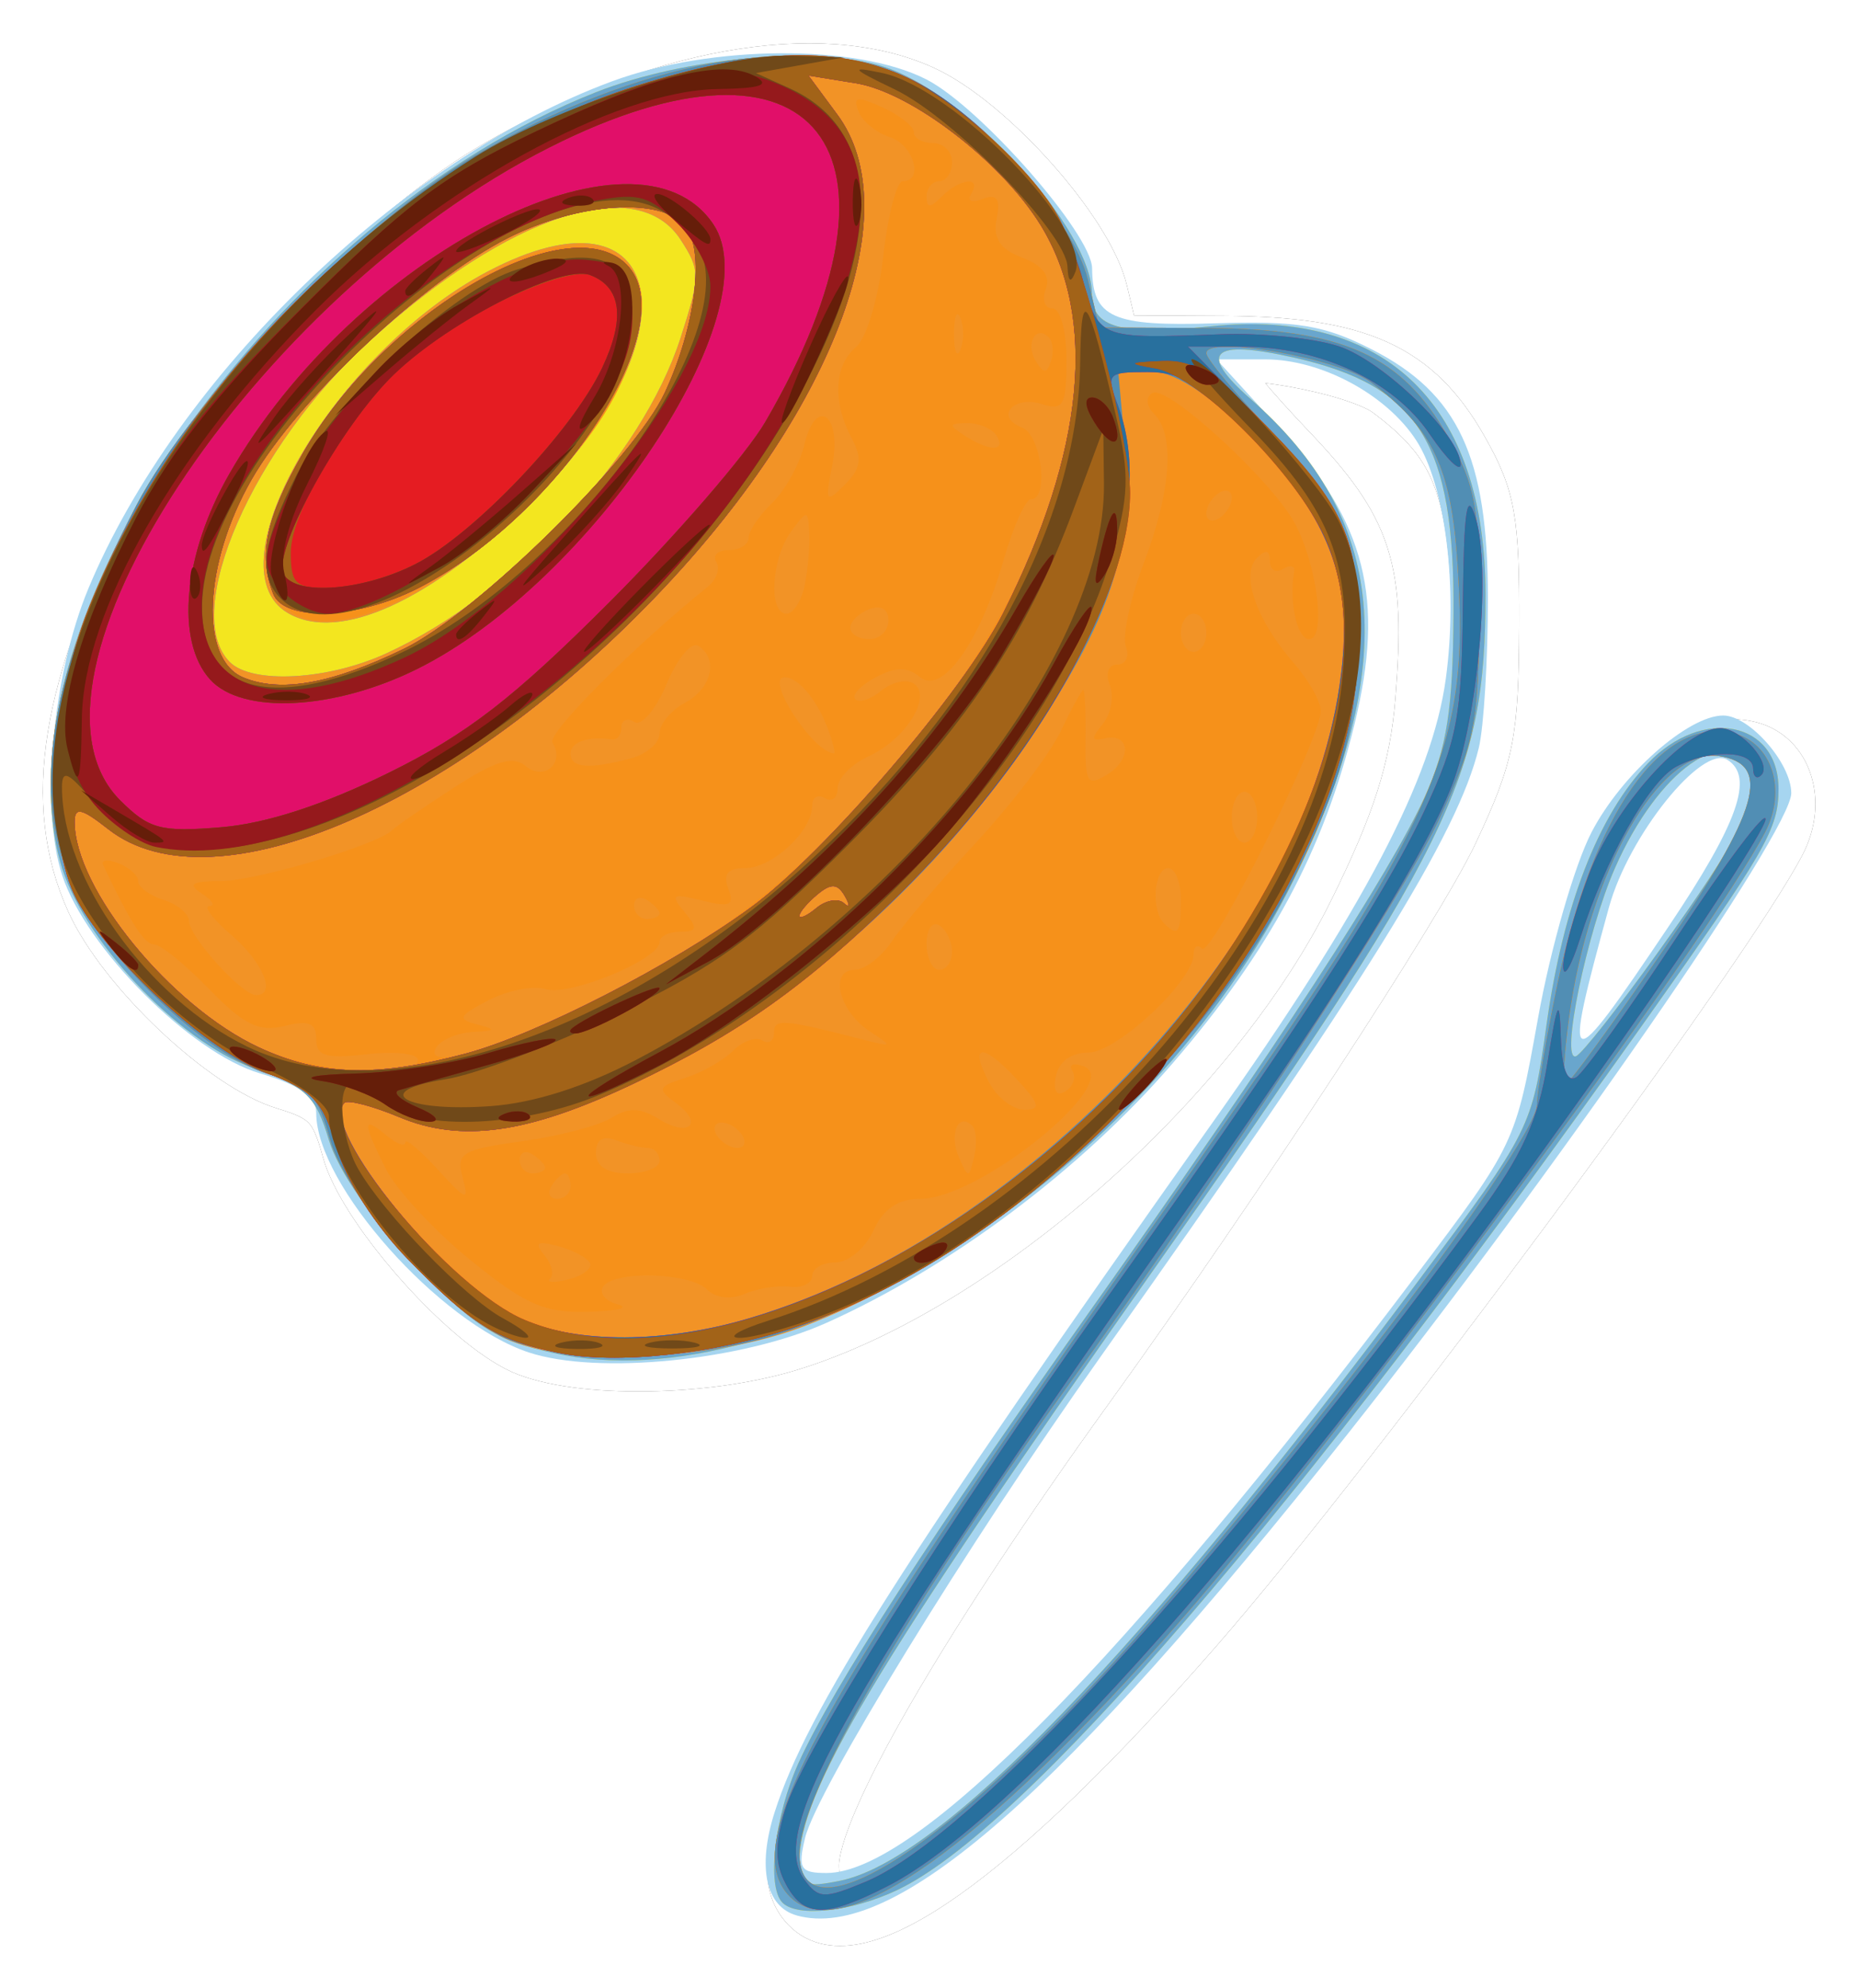 <?xml version="1.0" encoding="UTF-8" standalone="no"?>
<!-- Created with Inkscape (http://www.inkscape.org/) -->

<svg
   xmlns:dc="http://purl.org/dc/elements/1.1/"
   xmlns:cc="http://creativecommons.org/ns#"
   xmlns:rdf="http://www.w3.org/1999/02/22-rdf-syntax-ns#"
   xmlns:svg="http://www.w3.org/2000/svg"
   xmlns="http://www.w3.org/2000/svg"
   xmlns:sodipodi="http://sodipodi.sourceforge.net/DTD/sodipodi-0.dtd"
   xmlns:inkscape="http://www.inkscape.org/namespaces/inkscape"
   version="1.2"
   width="157.439"
   height="168.381"
   viewBox="0 0 157.439 168.381"
   id="svg2"
   inkscape:version="0.48.4 r9939"
   sodipodi:docname="ioiô.svg">
  <sodipodi:namedview
     pagecolor="#ffffff"
     bordercolor="#666666"
     borderopacity="1"
     objecttolerance="10"
     gridtolerance="10"
     guidetolerance="10"
     inkscape:pageopacity="0"
     inkscape:pageshadow="2"
     inkscape:window-width="1600"
     inkscape:window-height="874"
     id="namedview342626"
     showgrid="false"
     inkscape:zoom="2.4453869"
     inkscape:cx="56.639925"
     inkscape:cy="45.87691"
     inkscape:window-x="0"
     inkscape:window-y="1"
     inkscape:window-maximized="1"
     inkscape:current-layer="svg2" />
  <title
     id="title4162">Bingo das Letras</title>
  <defs
     id="defs4">
    <style
       type="text/css"
       id="style6" />
    <filter
       inkscape:collect="always"
       id="filter3868"
       color-interpolation-filters="sRGB">
      <feGaussianBlur
         inkscape:collect="always"
         stdDeviation="0.922"
         id="feGaussianBlur3870" />
    </filter>
  </defs>
  <g
     id="g3876"
     transform="matrix(1.645,0,0,1.645,4.945,5.21)">
    <g
       transform="translate(136.884,-5.337)"
       id="g3872">
      <path
         inkscape:connector-curvature="0"
         id="path3862"
         d="m -98.383,100.469 c -2.638,-2.673 0.958,-9.345 18.323,-33.99 15.268,-21.669 16.72,-24.792 16.091,-34.594 -0.324,-5.048 -1.276,-7.055 -4.482,-9.449 -1.648,-1.231 -8.47,-2.43 -8.47,-1.489 0,0.288 1.6,2.201 3.556,4.252 4.023,4.218 4.671,6.224 4.142,12.821 -0.254,3.16 -1.027,5.586 -3.167,9.931 -4.916,9.985 -16.97,20.595 -26.812,23.602 -4.571,1.396 -11.465,1.404 -14.11,0.016 -3.15,-1.653 -7.999,-7.261 -8.777,-10.15 -0.594,-2.205 -1.067,-2.705 -3.159,-3.331 -3.164,-0.948 -8.39,-5.887 -10.014,-9.464 -2.305,-5.077 -1.323,-11.173 3.192,-19.826 2.906,-5.568 11.684,-14.641 17.43,-18.014 8.386,-4.924 16.954,-6.468 22.333,-4.024 3.465,1.574 8.539,7.26 9.286,10.404 l 0.584,2.46 5.568,0.028 c 6.996,0.034 10.025,1.401 12.4,5.598 1.436,2.537 1.635,3.662 1.614,9.12 -0.022,5.595 -0.235,6.675 -2.102,10.664 -1.763,3.764 -11.107,18.03 -18.77,28.656 -8.706,12.071 -14.163,21.533 -14.163,24.556 0,4.142 6.189,0.706 14.545,-8.075 8.406,-8.833 23.465,-28.416 23.465,-30.513 0,-0.603 0.466,-3.352 1.035,-6.109 1.829,-8.854 5.394,-13.948 9.108,-13.016 1.972,0.495 2.746,2.914 1.625,5.08 -2.817,5.445 -21.954,31.259 -30.044,40.528 -10.331,11.835 -17.602,16.987 -20.225,14.33 z"
         style="fill:#4d4d4d;stroke:#4d4d4d;stroke-width:2.432;stroke-linejoin:round;stroke-miterlimit:4;stroke-dasharray:none;filter:url(#filter3868)" />
      <path
         inkscape:connector-curvature="0"
         style="fill:#ffffff;stroke:#ffffff;stroke-width:2.432;stroke-linejoin:round;stroke-miterlimit:4;stroke-dasharray:none"
         d="m -98.383,100.469 c -2.638,-2.673 0.958,-9.345 18.323,-33.99 15.268,-21.669 16.72,-24.792 16.091,-34.594 -0.324,-5.048 -1.276,-7.055 -4.482,-9.449 -1.648,-1.231 -8.47,-2.43 -8.47,-1.489 0,0.288 1.6,2.201 3.556,4.252 4.023,4.218 4.671,6.224 4.142,12.821 -0.254,3.16 -1.027,5.586 -3.167,9.931 -4.916,9.985 -16.97,20.595 -26.812,23.602 -4.571,1.396 -11.465,1.404 -14.11,0.016 -3.15,-1.653 -7.999,-7.261 -8.777,-10.15 -0.594,-2.205 -1.067,-2.705 -3.159,-3.331 -3.164,-0.948 -8.39,-5.887 -10.014,-9.464 -2.305,-5.077 -1.323,-11.173 3.192,-19.826 2.906,-5.568 11.684,-14.641 17.43,-18.014 8.386,-4.924 16.954,-6.468 22.333,-4.024 3.465,1.574 8.539,7.26 9.286,10.404 l 0.584,2.46 5.568,0.028 c 6.996,0.034 10.025,1.401 12.4,5.598 1.436,2.537 1.635,3.662 1.614,9.12 -0.022,5.595 -0.235,6.675 -2.102,10.664 -1.763,3.764 -11.107,18.03 -18.77,28.656 -8.706,12.071 -14.163,21.533 -14.163,24.556 0,4.142 6.189,0.706 14.545,-8.075 8.406,-8.833 23.465,-28.416 23.465,-30.513 0,-0.603 0.466,-3.352 1.035,-6.109 1.829,-8.854 5.394,-13.948 9.108,-13.016 1.972,0.495 2.746,2.914 1.625,5.08 -2.817,5.445 -21.954,31.259 -30.044,40.528 -10.331,11.835 -17.602,16.987 -20.225,14.33 z"
         id="path3092" />
    </g>
    <g
       id="g6194"
       transform="matrix(0.655,0,0,0.655,-788.365,-837.613)">
      <path
         inkscape:connector-curvature="0"
         style="fill:#a6d5f0"
         id="path6220"
         d="m 1261.688,1424.55 c -2.447,-0.671 -3.123,-3.8 -1.752,-8.104 2.543,-7.981 10.098,-19.876 34.446,-54.234 11.893,-16.783 17.262,-26.995 18.341,-34.883 0.979,-7.161 -0.03,-15.242 -2.344,-18.775 -2.358,-3.599 -7.467,-6.334 -11.839,-6.338 l -3.85,0 5.029,5.503 c 6.733,7.367 8.23,13.34 5.818,23.214 -2.42,9.904 -6.642,17.758 -14.336,26.67 -7.18,8.315 -17.384,15.959 -27.166,20.349 -6.652,2.986 -18.02,4.119 -23.423,2.336 -7.056,-2.329 -16.721,-13.204 -16.721,-18.815 0,-1.292 -1.292,-2.203 -4.444,-3.134 -5.421,-1.601 -13.645,-9.834 -15.531,-15.548 -1.739,-5.27 -0.781,-15.762 2.062,-22.576 6.945,-16.648 24.636,-33.766 41.201,-39.868 7.787,-2.868 19.217,-2.936 24.687,-0.145 4.225,2.155 13.016,12.17 13.041,14.855 0.036,3.892 1.576,4.581 9.671,4.324 6.486,-0.206 8.578,0.141 12.313,2.043 6.82,3.473 9.143,8.446 9.143,19.576 0,4.839 -0.322,10.129 -0.715,11.756 -1.639,6.785 -8.796,18.3 -29.809,47.959 -10.431,14.722 -22.294,34.043 -23.179,37.75 -0.575,2.409 -0.364,2.749 1.702,2.746 7.018,-0.011 23.386,-16.596 46.297,-46.911 7.851,-10.387 7.876,-10.44 9.652,-20.331 0.98,-5.454 2.872,-12.018 4.206,-14.586 2.35,-4.526 7.592,-9.169 10.351,-9.169 2.069,0 5.352,3.744 5.352,6.104 0,2.966 -18.561,29.769 -34.899,50.396 -22.47,28.369 -35.696,39.926 -43.304,37.839 z m 68.513,-77.685 c 5.506,-8.19 6.802,-11.848 4.664,-13.169 -1.988,-1.229 -7.759,5.954 -9.307,11.585 -3.707,13.481 -3.421,13.578 4.643,1.584 z" />
      <path
         inkscape:connector-curvature="0"
         style="fill:#f3e61f"
         id="path6218"
         d="m 1260.558,1423.544 c -1.264,-1.264 -0.618,-6.844 1.275,-11.014 2.649,-5.834 10.649,-18.221 23.156,-35.852 14.293,-20.149 23.477,-34.266 26.109,-40.13 1.715,-3.821 2.184,-6.833 2.232,-14.337 0.087,-13.466 -2.698,-17.923 -12.586,-20.144 -6.474,-1.455 -7.551,-0.408 -3.364,3.269 10.73,9.421 11.762,20.752 3.435,37.694 -11.391,23.176 -39.888,41.417 -58.275,37.302 -4.617,-1.033 -6.267,-2.088 -10.951,-6.999 -3.325,-3.486 -5.988,-7.359 -6.705,-9.752 -1.045,-3.487 -1.778,-4.179 -6.031,-5.689 -5.891,-2.092 -13.477,-10.222 -15.097,-16.18 -5.152,-18.946 16.849,-50.533 42.139,-60.502 6.946,-2.738 17.386,-3.67 22.582,-2.015 6.627,2.11 16.413,12.759 16.413,17.86 0,2.685 2.225,3.292 9.382,2.558 13.768,-1.411 21.577,6.227 21.571,21.098 0,14.419 -2.628,19.735 -26.397,53.5 -21.641,30.742 -27.557,40.638 -27.557,46.093 0,1.889 0.394,2.078 3.169,1.523 7.933,-1.587 23.523,-17.741 45.469,-47.116 8.937,-11.962 8.969,-12.026 10.131,-20.281 1.31,-9.311 4.069,-16.393 7.972,-20.469 4.291,-4.481 10.259,-3.308 10.259,2.016 0,3.179 -0.928,4.785 -10.822,18.734 -27.224,38.381 -48.563,63.133 -58.487,67.843 -3.59,1.703 -7.844,2.17 -9.024,0.991 z m 68.85,-74.71 c 6.582,-9.188 7.969,-11.917 7.147,-14.06 -1.607,-4.188 -7.145,-0.273 -10.536,7.449 -2.198,5.005 -4.315,15.229 -3.061,14.778 0.444,-0.16 3.347,-3.835 6.45,-8.167 z" />
      <path
         inkscape:connector-curvature="0"
         style="fill:#69a6cd"
         id="path6216"
         d="m 1260.558,1423.544 c -1.264,-1.264 -0.618,-6.844 1.275,-11.014 2.649,-5.834 10.649,-18.221 23.156,-35.852 14.293,-20.149 23.477,-34.266 26.109,-40.13 1.715,-3.821 2.184,-6.833 2.232,-14.337 0.087,-13.466 -2.698,-17.923 -12.586,-20.144 -6.474,-1.455 -7.551,-0.408 -3.364,3.269 10.73,9.421 11.762,20.752 3.435,37.694 -11.391,23.176 -39.888,41.417 -58.275,37.302 -4.617,-1.033 -6.267,-2.088 -10.951,-6.999 -3.325,-3.486 -5.988,-7.359 -6.705,-9.752 -1.045,-3.487 -1.778,-4.179 -6.031,-5.689 -5.891,-2.092 -13.477,-10.222 -15.097,-16.18 -5.152,-18.946 16.849,-50.533 42.139,-60.502 6.946,-2.738 17.386,-3.67 22.582,-2.015 6.627,2.11 16.413,12.759 16.413,17.86 0,2.685 2.225,3.292 9.382,2.558 13.768,-1.411 21.577,6.227 21.571,21.098 0,14.419 -2.628,19.735 -26.397,53.5 -21.641,30.742 -27.557,40.638 -27.557,46.093 0,1.889 0.394,2.078 3.169,1.523 7.933,-1.587 23.523,-17.741 45.469,-47.116 8.937,-11.962 8.969,-12.026 10.131,-20.281 1.31,-9.311 4.069,-16.393 7.972,-20.469 4.291,-4.481 10.259,-3.308 10.259,2.016 0,3.179 -0.928,4.785 -10.822,18.734 -27.224,38.381 -48.563,63.133 -58.487,67.843 -3.59,1.703 -7.844,2.17 -9.024,0.991 z m 68.85,-74.71 c 6.582,-9.188 7.969,-11.917 7.147,-14.06 -1.607,-4.188 -7.145,-0.273 -10.536,7.449 -2.198,5.005 -4.315,15.229 -3.061,14.778 0.444,-0.16 3.347,-3.835 6.45,-8.167 z m -100.016,-23.499 c 10.042,-4.599 20.114,-15.39 23.151,-24.805 1.563,-4.847 1.563,-5.346 -0.013,-7.75 -3.437,-5.246 -13.409,-1.993 -24.412,7.965 -9.208,8.333 -14.904,21.387 -11.025,25.266 1.754,1.754 7.708,1.427 12.3,-0.676 z m -7.75,-3.192 c -6.165,-3.636 3.74,-20.529 15.735,-26.837 14.186,-7.459 16.635,5.119 3.517,18.059 -7.963,7.855 -15.213,11.161 -19.252,8.778 z" />
      <path
         inkscape:connector-curvature="0"
         style="fill:#f29326"
         id="path6214"
         d="m 1261.141,1423.078 c -4.026,-4.079 1.462,-14.259 27.959,-51.867 23.297,-33.066 25.514,-37.831 24.554,-52.789 -0.494,-7.703 -1.947,-10.766 -6.839,-14.418 -2.515,-1.878 -12.924,-3.708 -12.924,-2.272 0,0.439 2.442,3.359 5.426,6.488 6.139,6.436 7.128,9.497 6.32,19.564 -1.454,18.119 -22.337,42.379 -43.443,50.469 -7.296,2.796 -19.289,3.174 -23.835,0.75 -4.835,-2.578 -12.211,-11.121 -13.394,-15.513 -0.906,-3.365 -1.629,-4.127 -4.82,-5.083 -4.828,-1.447 -12.802,-8.983 -15.28,-14.442 -3.517,-7.748 -2.019,-17.05 4.872,-30.253 4.434,-8.497 17.829,-22.341 26.597,-27.488 12.796,-7.513 25.871,-9.869 34.078,-6.141 5.287,2.402 13.031,11.078 14.169,15.876 l 0.891,3.753 8.497,0.042 c 10.676,0.052 15.297,2.138 18.922,8.542 2.192,3.872 2.495,5.588 2.463,13.916 -0.033,8.537 -0.358,10.186 -3.208,16.273 -2.69,5.744 -16.949,27.513 -28.643,43.727 -13.285,18.42 -21.613,32.859 -21.613,37.471 0,6.32 9.444,1.078 22.194,-12.321 12.826,-13.478 35.806,-43.361 35.806,-46.562 0,-0.92 0.711,-5.115 1.58,-9.322 2.791,-13.51 8.23,-21.284 13.898,-19.862 3.01,0.755 4.191,4.446 2.48,7.752 -4.298,8.308 -33.501,47.7 -45.846,61.843 -15.764,18.06 -26.86,25.921 -30.862,21.866 z m 68.665,-74.379 c 7.606,-11.072 8.636,-14.696 4.35,-15.305 -4.608,-0.655 -10.187,9.118 -11.74,20.568 -0.392,2.888 -0.514,5.25 -0.272,5.25 0.242,0 3.69,-4.731 7.662,-10.512 z m -100.415,-23.363 c 10.042,-4.599 20.114,-15.39 23.151,-24.805 1.563,-4.847 1.563,-5.346 -0.013,-7.75 -3.437,-5.246 -13.409,-1.993 -24.412,7.965 -9.208,8.333 -14.904,21.387 -11.025,25.266 1.754,1.754 7.708,1.427 12.3,-0.676 z m -7.75,-3.192 c -6.165,-3.636 3.74,-20.529 15.735,-26.837 14.186,-7.459 16.635,5.119 3.517,18.059 -7.963,7.855 -15.213,11.161 -19.252,8.778 z" />
      <path
         inkscape:connector-curvature="0"
         style="fill:#f6911a"
         id="path6212"
         d="m 1261.141,1423.078 c -4.026,-4.079 1.462,-14.259 27.959,-51.867 23.297,-33.066 25.514,-37.831 24.554,-52.789 -0.494,-7.703 -1.947,-10.766 -6.839,-14.418 -2.515,-1.878 -12.924,-3.708 -12.924,-2.272 0,0.439 2.442,3.359 5.426,6.488 6.139,6.436 7.128,9.497 6.32,19.564 -0.387,4.822 -1.567,8.524 -4.832,15.154 -7.502,15.236 -25.895,31.427 -40.914,36.015 -6.974,2.131 -17.495,2.142 -21.532,0.024 -4.807,-2.523 -12.207,-11.08 -13.394,-15.488 -0.906,-3.365 -1.629,-4.127 -4.82,-5.083 -4.828,-1.447 -12.802,-8.983 -15.28,-14.442 -3.517,-7.748 -2.019,-17.05 4.872,-30.253 4.434,-8.497 17.829,-22.341 26.597,-27.488 12.796,-7.513 25.871,-9.869 34.078,-6.141 5.287,2.402 13.031,11.078 14.169,15.876 l 0.891,3.753 8.497,0.042 c 10.676,0.052 15.297,2.138 18.922,8.542 2.192,3.872 2.495,5.588 2.463,13.916 -0.033,8.537 -0.358,10.186 -3.208,16.273 -2.69,5.744 -16.949,27.513 -28.643,43.727 -13.285,18.42 -21.613,32.859 -21.613,37.471 0,6.32 9.444,1.078 22.194,-12.321 12.826,-13.478 35.806,-43.361 35.806,-46.562 0,-0.92 0.711,-5.115 1.58,-9.322 2.791,-13.51 8.23,-21.284 13.898,-19.862 3.01,0.755 4.191,4.446 2.48,7.752 -4.298,8.308 -33.501,47.7 -45.846,61.843 -15.764,18.06 -26.86,25.921 -30.862,21.866 z m -3.182,-45.478 c 27.041,-8.023 52.201,-40.893 45.904,-59.972 -1.836,-5.565 -10.482,-14.416 -14.08,-14.416 l -2.817,0 0.569,6.25 c 0.69,7.576 -1.228,13.3 -7.6,22.684 -7.918,11.659 -19.053,21.317 -31.201,27.062 -8.209,3.882 -13.438,4.618 -18.321,2.578 -2.106,-0.88 -4.046,-1.384 -4.311,-1.119 -2.022,2.022 8.236,14.536 13.949,17.017 4.433,1.925 11.245,1.893 17.907,-0.083 z m -21.959,-4.586 c -2.838,-2.308 -5.824,-5.528 -6.635,-7.154 -1.857,-3.722 -1.852,-4.207 0.025,-2.649 0.825,0.685 1.5,0.94 1.5,0.567 0,-0.373 1.15,0.584 2.556,2.127 2.245,2.465 2.484,2.544 1.964,0.655 -0.536,-1.947 -0.094,-2.22 4.654,-2.873 2.885,-0.397 6.052,-1.225 7.036,-1.839 1.33,-0.831 2.276,-0.814 3.682,0.064 2.4,1.499 3.646,0.413 1.405,-1.225 -1.51,-1.105 -1.441,-1.295 0.719,-1.981 1.315,-0.417 3.01,-1.378 3.768,-2.136 0.757,-0.757 1.791,-1.122 2.297,-0.809 0.506,0.312 0.919,0.039 0.919,-0.607 0,-1.133 0.713,-1.079 7,0.539 2.356,0.607 2.385,0.568 0.5,-0.669 -2.401,-1.576 -3.18,-4.813 -1.159,-4.813 0.786,0 2.105,-1.012 2.932,-2.25 0.827,-1.238 3.802,-4.725 6.611,-7.75 2.809,-3.025 5.805,-6.963 6.659,-8.75 0.853,-1.788 1.654,-3.25 1.781,-3.25 0.126,0 0.206,1.741 0.178,3.868 -0.046,3.461 0.135,3.751 1.726,2.758 1.967,-1.228 1.767,-3.302 -0.272,-2.819 -1.011,0.239 -1.035,-0.01 -0.108,-1.123 0.653,-0.786 0.906,-2.162 0.562,-3.057 -0.365,-0.952 -0.121,-1.627 0.59,-1.627 0.668,0 0.97,-0.637 0.671,-1.415 -0.299,-0.778 0.328,-3.708 1.393,-6.511 2.163,-5.693 2.483,-10.127 0.849,-11.761 -0.646,-0.646 -0.709,-1.321 -0.154,-1.664 1.135,-0.702 9.432,6.904 11.222,10.287 1.762,3.329 2.458,9.063 1.101,9.063 -0.947,0 -1.592,-2.923 -1.175,-5.324 0.079,-0.453 -0.318,-0.539 -0.882,-0.191 -0.564,0.348 -1.025,0.067 -1.025,-0.626 0,-0.869 -0.321,-0.938 -1.037,-0.222 -1.287,1.287 0,4.924 2.932,8.266 1.158,1.322 2.106,3.006 2.106,3.743 0,2.175 -8.612,19.409 -9.336,18.684 -0.365,-0.365 -0.664,-0.166 -0.664,0.441 0,2.078 -6.04,7.728 -8.261,7.728 -1.365,0 -2.349,0.716 -2.571,1.868 -0.227,1.176 0.052,1.614 0.753,1.181 0.612,-0.378 0.857,-1.101 0.544,-1.607 -0.313,-0.506 0.096,-0.665 0.908,-0.353 3.16,1.213 -8.2,10.411 -12.859,10.411 -1.757,0 -2.913,0.782 -3.696,2.5 -0.626,1.375 -1.967,2.5 -2.978,2.5 -1.012,0 -1.839,0.478 -1.839,1.063 0,0.585 -0.787,0.965 -1.75,0.846 -0.963,-0.119 -2.568,0.137 -3.567,0.57 -1.069,0.463 -2.284,0.32 -2.95,-0.346 -1.36,-1.36 -7.38,-1.513 -8.186,-0.208 -0.314,0.508 0.222,1.131 1.191,1.384 0.969,0.253 -0.09,0.512 -2.353,0.576 -3.437,0.097 -4.966,-0.576 -9.275,-4.081 z m 9.395,0.204 c -0.26,-0.421 -1.406,-1.01 -2.546,-1.308 -1.587,-0.415 -1.827,-0.246 -1.024,0.721 0.577,0.695 0.783,1.529 0.458,1.854 -0.325,0.325 0.349,0.344 1.497,0.044 1.148,-0.3 1.875,-0.89 1.615,-1.312 z m -1.504,-6.007 c 0,-0.55 -0.198,-1 -0.441,-1 -0.242,0 -0.719,0.45 -1.059,1 -0.34,0.55 -0.141,1 0.441,1 0.582,0 1.059,-0.45 1.059,-1 z m -2,-1.441 c 0,-0.242 -0.45,-0.719 -1,-1.059 -0.55,-0.34 -1,-0.141 -1,0.441 0,0.582 0.45,1.059 1,1.059 0.55,0 1,-0.198 1,-0.441 z m 9,-0.559 c 0,-0.55 -0.413,-1 -0.918,-1 -0.505,0 -1.63,-0.273 -2.5,-0.607 -1.038,-0.398 -1.582,-0.054 -1.582,1 0,1.048 0.871,1.607 2.5,1.607 1.375,0 2.5,-0.45 2.5,-1 z m 24.588,-2.745 c -1.092,-1.092 -1.841,0.645 -1.057,2.452 0.744,1.713 0.798,1.712 1.212,-0.035 0.238,-1.006 0.169,-2.093 -0.155,-2.417 z m -18.088,0.745 c -0.34,-0.55 -1.068,-1 -1.618,-1 -0.55,0 -0.722,0.45 -0.382,1 0.34,0.55 1.068,1 1.618,1 0.55,0 0.722,-0.45 0.382,-1 z m 21.504,-4.496 c -2.683,-2.856 -3.69,-2.655 -2.05,0.41 0.614,1.147 1.854,2.086 2.755,2.086 1.33,0 1.197,-0.47 -0.706,-2.496 z m -5.004,-9.945 c 0,-0.792 -0.45,-1.719 -1,-2.059 -0.55,-0.34 -1,0.308 -1,1.441 0,1.132 0.45,2.059 1,2.059 0.55,0 1,-0.648 1,-1.441 z m 18,-4.059 c 0,-1.375 -0.45,-2.5 -1,-2.5 -1.117,0 -1.371,3.296 -0.333,4.333 1.102,1.102 1.333,0.785 1.333,-1.833 z m 6,-6.5 c 0,-1.1 -0.45,-2 -1,-2 -0.55,0 -1,0.9 -1,2 0,1.1 0.45,2 1,2 0.55,0 1,-0.9 1,-2 z m -4,-14.5 c 0,-0.825 -0.45,-1.5 -1,-1.5 -0.55,0 -1,0.675 -1,1.5 0,0.825 0.45,1.5 1,1.5 0.55,0 1,-0.675 1,-1.5 z m 2,-10.618 c 0,-0.55 -0.45,-0.722 -1,-0.382 -0.55,0.34 -1,1.068 -1,1.618 0,0.55 0.45,0.722 1,0.382 0.55,-0.34 1,-1.068 1,-1.618 z m 33.915,35.606 c 7.606,-11.072 8.636,-14.696 4.35,-15.305 -4.608,-0.655 -10.187,9.118 -11.74,20.568 -0.392,2.888 -0.514,5.25 -0.272,5.25 0.242,0 3.69,-4.731 7.662,-10.512 z m -97.915,8.598 c 0,-0.503 -1.8,-0.707 -4,-0.455 -3.239,0.372 -4,0.145 -4,-1.194 0,-1.265 -0.588,-1.506 -2.499,-1.026 -1.991,0.5 -3.195,-0.089 -5.917,-2.892 -1.879,-1.935 -3.829,-3.519 -4.332,-3.519 -0.768,0 -1.868,-1.713 -4.007,-6.239 -0.192,-0.406 0.349,-0.471 1.203,-0.143 0.854,0.328 1.552,0.967 1.552,1.421 0,0.454 0.9,1.111 2,1.46 1.1,0.349 2,1.103 2,1.676 0,1.206 4.137,5.781 5.25,5.806 1.648,0.038 0.6,-2.548 -1.905,-4.701 -1.461,-1.255 -2.248,-2.289 -1.75,-2.297 0.498,-0.01 0.231,-0.452 -0.595,-0.985 -1.152,-0.744 -0.804,-0.972 1.5,-0.98 2.799,-0.01 12.382,-2.865 13.5,-4.021 0.275,-0.285 2.445,-1.779 4.823,-3.321 3.286,-2.131 4.644,-2.536 5.661,-1.692 1.45,1.204 3.09,-0.25 2.096,-1.858 -0.439,-0.71 6.431,-7.599 12.193,-12.227 0.7,-0.562 1.01,-1.445 0.691,-1.962 -0.32,-0.517 0.12,-0.94 0.978,-0.94 0.857,0 1.559,-0.432 1.559,-0.961 0,-0.529 0.837,-1.766 1.859,-2.75 1.022,-0.984 2.161,-3.045 2.529,-4.58 0.929,-3.869 2.984,-2.322 2.19,1.649 -0.574,2.872 -0.496,2.989 0.997,1.495 1.272,-1.272 1.384,-2.06 0.522,-3.671 -1.518,-2.836 -1.372,-5.71 0.363,-7.15 0.803,-0.667 1.761,-3.872 2.129,-7.122 0.368,-3.251 1.06,-5.91 1.54,-5.91 1.699,0 0.841,-2.875 -1.037,-3.471 -1.049,-0.333 -2.153,-1.244 -2.452,-2.024 -0.447,-1.164 -0.104,-1.218 1.908,-0.301 1.349,0.615 2.452,1.495 2.452,1.957 0,0.462 0.675,0.84 1.5,0.84 0.825,0 1.5,0.675 1.5,1.5 0,0.825 -0.45,1.5 -1,1.5 -0.55,0 -1,0.54 -1,1.2 0,0.933 0.267,0.933 1.2,0 1.445,-1.445 3.167,-1.603 2.307,-0.211 -0.347,0.561 0.043,0.738 0.901,0.408 1.121,-0.43 1.406,-0.028 1.101,1.555 -0.298,1.549 0.256,2.389 2.021,3.06 1.609,0.612 2.233,1.443 1.844,2.457 -0.323,0.843 -0.09,1.532 0.519,1.532 0.628,0 1.107,1.76 1.107,4.067 0,3.553 -0.242,3.99 -1.916,3.459 -2.27,-0.72 -3.751,1.003 -1.579,1.837 1.514,0.581 2.153,5.636 0.713,5.636 -0.43,0 -1.399,2.138 -2.153,4.75 -1.891,6.552 -4.844,10.678 -6.599,9.222 -0.983,-0.816 -1.909,-0.805 -3.488,0.04 -1.182,0.633 -1.897,1.403 -1.588,1.712 0.309,0.309 1.228,0.01 2.042,-0.667 0.814,-0.676 1.951,-0.938 2.527,-0.582 1.542,0.953 -0.568,4.39 -3.521,5.736 -1.341,0.611 -2.438,1.74 -2.438,2.509 0,0.769 -0.45,1.12 -1,0.78 -0.55,-0.34 -1,-0.064 -1,0.612 0,1.972 -3.139,4.888 -5.262,4.888 -1.384,0 -1.772,0.469 -1.334,1.611 0.508,1.323 0.138,1.491 -2.068,0.937 -2.354,-0.591 -2.526,-0.481 -1.389,0.889 1.085,1.308 1.032,1.563 -0.325,1.563 -0.892,0 -1.622,0.367 -1.622,0.815 0,1.361 -7.091,4.291 -8.954,3.7 -0.959,-0.304 -2.981,0.089 -4.494,0.874 -2.365,1.227 -2.491,1.494 -0.901,1.903 1.55,0.399 1.494,0.495 -0.342,0.592 -1.205,0.064 -2.499,0.614 -2.875,1.223 -1.206,1.951 5.626,-0.095 12.809,-3.836 9.962,-5.188 14.781,-8.927 22.258,-17.269 13.884,-15.491 18.921,-33.11 12.456,-43.571 -3.082,-4.988 -10.178,-10.431 -14.514,-11.134 l -3.732,-0.606 2.272,3.074 c 5.53,7.48 -0.068,22.779 -13.597,37.161 -16.07,17.083 -35.477,25.511 -43.753,19.002 -2.098,-1.65 -2.635,-1.765 -2.635,-0.565 0,5.259 7.56,14.504 14.5,17.733 4.149,1.93 12.5,2.592 12.5,0.991 z m 19,-11.527 c 0,-0.242 -0.45,-0.719 -1,-1.059 -0.55,-0.34 -1,-0.141 -1,0.441 0,0.582 0.45,1.059 1,1.059 0.55,0 1,-0.198 1,-0.441 z m 14.502,-0.8 c 0.45,0.408 0.481,0.157 0.069,-0.557 -0.577,-1 -1.073,-1.03 -2.16,-0.128 -0.776,0.644 -1.411,1.396 -1.411,1.671 0,0.275 0.604,0 1.342,-0.614 0.738,-0.613 1.71,-0.78 2.16,-0.372 z m -16.752,-11.389 c 1.238,-0.332 2.25,-1.21 2.25,-1.951 0,-0.742 0.9,-1.83 2,-2.419 2.116,-1.132 2.655,-3.477 1.03,-4.481 -0.533,-0.33 -1.649,1.026 -2.479,3.013 -0.83,1.987 -1.969,3.328 -2.53,2.981 -0.562,-0.347 -1.021,-0.154 -1.021,0.428 0,0.582 -0.338,1.006 -0.75,0.941 -1.833,-0.289 -3.25,0.198 -3.25,1.118 0,1.133 1.472,1.248 4.75,0.37 z m 15.563,-2.12 c -0.852,-2.389 -2.371,-4.25 -3.471,-4.25 -1.607,0 2.193,5.867 3.876,5.985 0.12,0.01 -0.062,-0.772 -0.405,-1.735 z m -33.413,-6.494 c 5.713,-2.774 18.088,-14.927 20.517,-20.148 2.437,-5.238 3.161,-11.206 1.59,-13.099 -1.899,-2.288 -8.429,-1.837 -13.955,0.964 -6.562,3.325 -16.566,12.75 -20.131,18.965 -3.796,6.619 -4.12,14.124 -0.672,15.568 2.934,1.229 6.962,0.512 12.651,-2.251 z m -9.257,-3.255 c -5.154,-5.154 4.243,-20.235 16.566,-26.588 7.128,-3.675 12.512,-1.535 11.222,4.461 -1.087,5.052 -3.351,8.678 -8.805,14.1 -7.545,7.501 -15.954,11.057 -18.983,8.027 z m 47.356,1.03 c 0,-0.895 -0.586,-1.244 -1.5,-0.893 -0.825,0.317 -1.5,0.977 -1.5,1.469 0,0.491 0.675,0.893 1.5,0.893 0.825,0 1.5,-0.661 1.5,-1.469 z m -6.583,-2.781 c 0.25,-1.238 0.409,-3.097 0.352,-4.132 -0.099,-1.814 -0.151,-1.816 -1.436,-0.059 -1.55,2.12 -1.787,6.441 -0.352,6.441 0.54,0 1.186,-1.012 1.436,-2.25 z m 15.083,-11.75 c -0.34,-0.55 -1.379,-0.993 -2.309,-0.985 -1.457,0.013 -1.484,0.149 -0.191,0.985 1.958,1.266 3.282,1.266 2.5,0 z m 4.104,-7.729 c -1.016,-1.016 -1.855,0.514 -1.021,1.863 0.63,1.019 0.866,1.02 1.204,0 0.232,-0.695 0.149,-1.535 -0.183,-1.867 z m -6.942,-1.521 c -0.277,-0.688 -0.504,-0.125 -0.504,1.25 0,1.375 0.227,1.938 0.504,1.25 0.277,-0.688 0.277,-1.812 0,-2.5 z" />
      <path
         inkscape:connector-curvature="0"
         style="fill:#518eb4"
         id="path6210"
         d="m 1261.141,1423.078 c -4.026,-4.079 1.462,-14.259 27.959,-51.867 23.297,-33.066 25.514,-37.831 24.554,-52.789 -0.494,-7.703 -1.947,-10.766 -6.839,-14.418 -2.515,-1.878 -12.924,-3.708 -12.924,-2.272 0,0.439 2.442,3.359 5.426,6.488 6.139,6.436 7.128,9.497 6.32,19.564 -0.387,4.822 -1.567,8.524 -4.832,15.154 -7.502,15.236 -25.895,31.427 -40.914,36.015 -6.974,2.131 -17.495,2.142 -21.532,0.024 -4.807,-2.523 -12.207,-11.08 -13.394,-15.488 -0.906,-3.365 -1.629,-4.127 -4.82,-5.083 -4.828,-1.447 -12.802,-8.983 -15.28,-14.442 -3.517,-7.748 -2.019,-17.05 4.872,-30.253 4.434,-8.497 17.829,-22.341 26.597,-27.488 12.796,-7.513 25.871,-9.869 34.078,-6.141 5.287,2.402 13.031,11.078 14.169,15.876 l 0.891,3.753 8.497,0.042 c 10.676,0.052 15.297,2.138 18.922,8.542 2.192,3.872 2.495,5.588 2.463,13.916 -0.033,8.537 -0.358,10.186 -3.208,16.273 -2.69,5.744 -16.949,27.513 -28.643,43.727 -13.285,18.42 -21.613,32.859 -21.613,37.471 0,6.32 9.444,1.078 22.194,-12.321 12.826,-13.478 35.806,-43.361 35.806,-46.562 0,-0.92 0.711,-5.115 1.58,-9.322 2.791,-13.51 8.23,-21.284 13.898,-19.862 3.01,0.755 4.191,4.446 2.48,7.752 -4.298,8.308 -33.501,47.7 -45.846,61.843 -15.764,18.06 -26.86,25.921 -30.862,21.866 z m -3.182,-45.478 c 27.041,-8.023 52.201,-40.893 45.904,-59.972 -1.836,-5.565 -10.482,-14.416 -14.08,-14.416 l -2.817,0 0.569,6.25 c 0.69,7.576 -1.228,13.3 -7.6,22.684 -7.918,11.659 -19.053,21.317 -31.201,27.062 -8.209,3.882 -13.438,4.618 -18.321,2.578 -2.106,-0.88 -4.046,-1.384 -4.311,-1.119 -2.022,2.022 8.236,14.536 13.949,17.017 4.433,1.925 11.245,1.893 17.907,-0.083 z m 71.846,-28.901 c 7.606,-11.072 8.636,-14.696 4.35,-15.305 -4.608,-0.655 -10.187,9.118 -11.74,20.568 -0.392,2.888 -0.514,5.25 -0.272,5.25 0.242,0 3.69,-4.731 7.662,-10.512 z m -94.16,8.09 c 5.54,-1.475 16.233,-6.955 22.442,-11.502 5.794,-4.243 16.743,-17.012 19.829,-23.126 6.415,-12.709 7.428,-23.244 2.932,-30.518 -3.082,-4.988 -10.178,-10.431 -14.514,-11.134 l -3.732,-0.606 2.272,3.074 c 5.53,7.48 -0.068,22.779 -13.597,37.161 -16.07,17.083 -35.477,25.511 -43.753,19.002 -2.098,-1.65 -2.635,-1.765 -2.635,-0.565 0,5.259 7.56,14.504 14.5,17.733 4.793,2.23 9.2,2.361 16.254,0.482 z m 29.748,-11.819 c 0.45,0.408 0.481,0.157 0.069,-0.557 -0.577,-1 -1.073,-1.03 -2.16,-0.128 -0.776,0.644 -1.411,1.396 -1.411,1.671 0,0.275 0.604,0 1.342,-0.614 0.738,-0.613 1.71,-0.78 2.16,-0.372 z m -34.602,-20.003 c 5.713,-2.774 18.088,-14.927 20.517,-20.148 2.437,-5.238 3.161,-11.206 1.59,-13.099 -1.899,-2.288 -8.429,-1.837 -13.955,0.964 -6.562,3.325 -16.566,12.75 -20.131,18.965 -3.796,6.619 -4.12,14.124 -0.672,15.568 2.934,1.229 6.962,0.512 12.651,-2.251 z m -10.294,-4.338 c -1.177,-3.067 -0.558,-5.971 2.355,-11.05 6.339,-11.052 20.789,-19.475 25.436,-14.827 4.606,4.606 -5.113,19.701 -16.386,25.453 -4.795,2.446 -10.547,2.66 -11.405,0.424 z" />
      <path
         inkscape:connector-curvature="0"
         style="fill:#e10f69"
         id="path6208"
         d="m 1260.812,1422.064 c -0.847,-1.583 -0.862,-3.107 -0.056,-5.797 1.363,-4.549 12.525,-22.313 25.169,-40.056 14.833,-20.814 21.924,-31.686 25.117,-38.511 2.578,-5.508 2.936,-7.418 3.023,-16.119 0.076,-7.602 0.309,-9.181 1.014,-6.87 1.174,3.848 0.26,14.975 -1.683,20.483 -1.846,5.232 -8.891,16.629 -20.101,32.517 -27.875,39.508 -33.925,50.04 -31.024,54.007 1.122,1.534 1.549,1.549 4.839,0.175 8.359,-3.493 27.727,-24.561 48.132,-52.356 3.484,-4.746 4.75,-7.523 5.47,-12 0.799,-4.972 0.954,-5.267 1.057,-2.016 0.079,2.48 0.502,3.573 1.215,3.133 0.602,-0.372 4.202,-5.391 8,-11.154 3.798,-5.763 6.896,-9.873 6.885,-9.133 -0.012,0.74 -5.09,8.545 -11.286,17.345 -25.451,36.149 -47.124,61.108 -57.785,66.547 -4.904,2.502 -6.565,2.461 -7.987,-0.195 z m -17.921,-41.754 c -4.828,-1.005 -6.824,-2.251 -11.811,-7.372 -2.563,-2.631 -4.826,-6.169 -5.58,-8.723 -1.096,-3.712 -1.846,-4.513 -5.521,-5.9 -4.56,-1.721 -12.213,-8.706 -14.902,-13.604 -2.52,-4.589 -2.066,-15.555 0.953,-23.008 7.553,-18.651 25.054,-35.307 43.084,-41.002 9.308,-2.941 15.781,-3.129 21.277,-0.618 5.627,2.57 12.229,10.088 13.704,15.603 1.33,4.973 1.189,4.915 11.008,4.555 3.142,-0.115 7.282,0.309 9.2,0.942 3.501,1.155 9.587,7.057 9.587,9.296 0,0.659 -1.102,-0.424 -2.448,-2.405 -2.841,-4.181 -8.618,-6.861 -14.791,-6.861 l -4.199,0 5.664,5.75 c 6.591,6.691 7.774,9.297 7.774,17.121 0,19.812 -22.114,46.836 -44.373,54.224 -6.418,2.13 -14.066,2.953 -18.627,2.004 z m 15.069,-2.71 c 22.583,-6.7 44.128,-30.193 46.544,-50.752 0.862,-7.335 -0.89,-11.992 -6.907,-18.355 -4.084,-4.319 -5.603,-5.282 -8.326,-5.282 -3.162,0 -3.281,0.13 -2.355,2.565 3.607,9.489 -3.236,24.779 -17.278,38.605 -7.168,7.058 -12.554,10.878 -20.902,14.826 -8.209,3.882 -13.438,4.618 -18.321,2.578 -2.106,-0.88 -4.046,-1.384 -4.311,-1.119 -2.022,2.022 8.236,14.536 13.949,17.017 4.433,1.925 11.245,1.893 17.907,-0.083 z m -22.314,-20.811 c 5.54,-1.475 16.233,-6.955 22.442,-11.502 5.794,-4.243 16.743,-17.012 19.829,-23.126 6.415,-12.709 7.428,-23.244 2.932,-30.518 -3.082,-4.988 -10.178,-10.431 -14.514,-11.134 l -3.732,-0.606 2.272,3.074 c 5.53,7.48 -0.068,22.779 -13.597,37.161 -16.07,17.083 -35.477,25.511 -43.753,19.002 -2.098,-1.65 -2.635,-1.765 -2.635,-0.565 0,5.259 7.56,14.504 14.5,17.733 4.793,2.23 9.2,2.361 16.254,0.482 z m 29.748,-11.819 c 0.45,0.408 0.481,0.157 0.069,-0.557 -0.577,-1 -1.073,-1.03 -2.16,-0.128 -0.776,0.644 -1.411,1.396 -1.411,1.671 0,0.275 0.604,0 1.342,-0.614 0.738,-0.613 1.71,-0.78 2.16,-0.372 z m -34.602,-20.003 c 5.713,-2.774 18.088,-14.927 20.517,-20.148 2.437,-5.238 3.161,-11.206 1.59,-13.099 -1.899,-2.288 -8.429,-1.837 -13.955,0.964 -6.562,3.325 -16.566,12.75 -20.131,18.965 -3.796,6.619 -4.12,14.124 -0.672,15.568 2.934,1.229 6.962,0.512 12.651,-2.251 z m -10.294,-4.338 c -1.177,-3.067 -0.558,-5.971 2.355,-11.05 6.339,-11.052 20.789,-19.475 25.436,-14.827 4.606,4.606 -5.113,19.701 -16.386,25.453 -4.795,2.446 -10.547,2.66 -11.405,0.424 z m 101.46,29.369 c -0.037,-0.942 0.855,-4.177 1.982,-7.19 2.02,-5.399 7.559,-11.598 10.363,-11.598 1.654,0 4.112,2.809 3.23,3.691 -0.353,0.353 -0.642,0.117 -0.642,-0.524 0,-1.444 -3.47,-1.521 -6.062,-0.133 -2.135,1.143 -5.579,7.298 -7.535,13.467 -0.698,2.2 -1.298,3.229 -1.335,2.288 z" />
      <path
         inkscape:connector-curvature="0"
         style="fill:#28709e"
         id="path6206"
         d="m 1260.812,1422.064 c -0.847,-1.583 -0.862,-3.107 -0.056,-5.797 1.363,-4.549 12.525,-22.313 25.169,-40.056 14.833,-20.814 21.924,-31.686 25.117,-38.511 2.578,-5.508 2.936,-7.418 3.023,-16.119 0.076,-7.602 0.309,-9.181 1.014,-6.87 1.174,3.848 0.26,14.975 -1.683,20.483 -1.846,5.232 -8.891,16.629 -20.101,32.517 -27.875,39.508 -33.925,50.04 -31.024,54.007 1.122,1.534 1.549,1.549 4.839,0.175 8.359,-3.493 27.727,-24.561 48.132,-52.356 3.484,-4.746 4.75,-7.523 5.47,-12 0.799,-4.972 0.954,-5.267 1.057,-2.016 0.079,2.48 0.502,3.573 1.215,3.133 0.602,-0.372 4.202,-5.391 8,-11.154 3.798,-5.763 6.896,-9.873 6.885,-9.133 -0.012,0.74 -5.09,8.545 -11.286,17.345 -25.451,36.149 -47.124,61.108 -57.785,66.547 -4.904,2.502 -6.565,2.461 -7.987,-0.195 z m -17.921,-41.754 c -4.828,-1.005 -6.824,-2.251 -11.811,-7.372 -2.563,-2.631 -4.826,-6.169 -5.58,-8.723 -1.096,-3.712 -1.846,-4.513 -5.521,-5.9 -4.56,-1.721 -12.213,-8.706 -14.902,-13.604 -2.52,-4.589 -2.066,-15.555 0.953,-23.008 7.553,-18.651 25.054,-35.307 43.084,-41.002 9.308,-2.941 15.781,-3.129 21.277,-0.618 5.627,2.57 12.229,10.088 13.704,15.603 1.33,4.973 1.189,4.915 11.008,4.555 3.142,-0.115 7.282,0.309 9.2,0.942 3.501,1.155 9.587,7.057 9.587,9.296 0,0.659 -1.102,-0.424 -2.448,-2.405 -2.841,-4.181 -8.618,-6.861 -14.791,-6.861 l -4.199,0 5.664,5.75 c 6.591,6.691 7.774,9.297 7.774,17.121 0,19.812 -22.114,46.836 -44.373,54.224 -6.418,2.13 -14.066,2.953 -18.627,2.004 z m 15.069,-2.71 c 22.583,-6.7 44.128,-30.193 46.544,-50.752 0.862,-7.335 -0.89,-11.992 -6.907,-18.355 -4.084,-4.319 -5.603,-5.282 -8.326,-5.282 -3.162,0 -3.281,0.13 -2.355,2.565 3.607,9.489 -3.236,24.779 -17.278,38.605 -7.168,7.058 -12.554,10.878 -20.902,14.826 -8.209,3.882 -13.438,4.618 -18.321,2.578 -2.106,-0.88 -4.046,-1.384 -4.311,-1.119 -2.022,2.022 8.236,14.536 13.949,17.017 4.433,1.925 11.245,1.893 17.907,-0.083 z m -22.314,-20.811 c 5.54,-1.475 16.233,-6.955 22.442,-11.502 5.794,-4.243 16.743,-17.012 19.829,-23.126 6.415,-12.709 7.428,-23.244 2.932,-30.518 -3.082,-4.988 -10.178,-10.431 -14.514,-11.134 l -3.732,-0.606 2.272,3.074 c 5.53,7.48 -0.068,22.779 -13.597,37.161 -16.07,17.083 -35.477,25.511 -43.753,19.002 -2.098,-1.65 -2.635,-1.765 -2.635,-0.565 0,5.259 7.56,14.504 14.5,17.733 4.793,2.23 9.2,2.361 16.254,0.482 z m 29.748,-11.819 c 0.45,0.408 0.481,0.157 0.069,-0.557 -0.577,-1 -1.073,-1.03 -2.16,-0.128 -0.776,0.644 -1.411,1.396 -1.411,1.671 0,0.275 0.604,0 1.342,-0.614 0.738,-0.613 1.71,-0.78 2.16,-0.372 z m -35.79,-10.256 c 6.162,-3.038 9.787,-5.84 17.364,-13.421 5.267,-5.27 10.777,-11.643 12.245,-14.162 12.471,-21.396 3.987,-32.177 -16.982,-21.578 -23.328,11.791 -43.158,41.931 -33.767,51.322 2.278,2.278 3.19,2.521 7.962,2.125 3.54,-0.294 8.062,-1.764 13.178,-4.286 z m -14.057,-7.331 c -2.747,-3.035 -2.111,-9.843 1.508,-16.155 9.874,-17.221 32.044,-28.644 38.072,-19.617 4.585,6.866 -9.556,28.097 -23.263,34.927 -6.529,3.253 -13.796,3.63 -16.317,0.845 z m 15.246,-2.415 c 5.713,-2.774 18.088,-14.927 20.517,-20.148 2.437,-5.238 3.161,-11.206 1.59,-13.099 -1.899,-2.288 -8.429,-1.837 -13.955,0.964 -6.562,3.325 -16.566,12.75 -20.131,18.965 -3.796,6.619 -4.12,14.124 -0.672,15.568 2.934,1.229 6.962,0.512 12.651,-2.251 z m -10.294,-4.338 c -1.177,-3.067 -0.558,-5.971 2.355,-11.05 6.339,-11.052 20.789,-19.475 25.436,-14.827 4.606,4.606 -5.113,19.701 -16.386,25.453 -4.795,2.446 -10.547,2.66 -11.405,0.424 z m 101.46,29.369 c -0.037,-0.942 0.855,-4.177 1.982,-7.19 2.02,-5.399 7.559,-11.598 10.363,-11.598 1.654,0 4.112,2.809 3.23,3.691 -0.353,0.353 -0.642,0.117 -0.642,-0.524 0,-1.444 -3.47,-1.521 -6.062,-0.133 -2.135,1.143 -5.579,7.298 -7.535,13.467 -0.698,2.2 -1.298,3.229 -1.335,2.288 z" />
      <path
         inkscape:connector-curvature="0"
         style="fill:#e51c22"
         id="path6204"
         d="m 1242.891,1380.31 c -4.828,-1.005 -6.824,-2.251 -11.811,-7.372 -2.563,-2.631 -4.826,-6.169 -5.58,-8.723 -1.096,-3.712 -1.846,-4.513 -5.521,-5.9 -4.56,-1.721 -12.213,-8.706 -14.902,-13.604 -2.52,-4.589 -2.066,-15.555 0.953,-23.008 7.553,-18.651 25.054,-35.307 43.084,-41.002 9.062,-2.863 15.264,-3.146 20.559,-0.941 4.157,1.732 10.701,7.64 12.683,11.451 1.991,3.828 5.535,17.595 5.535,21.5 0,7.97 -7.633,21.213 -18.253,31.67 -7.168,7.058 -12.554,10.878 -20.902,14.826 -8.209,3.882 -13.438,4.618 -18.321,2.578 -2.106,-0.88 -4.046,-1.384 -4.311,-1.119 -2.081,2.081 8.338,14.623 14.172,17.061 15.425,6.445 43.75,-9.351 57.174,-31.883 6.755,-11.338 8.897,-21.534 6.077,-28.919 -1.92,-5.028 -10.037,-13.361 -13.635,-13.998 -2.232,-0.395 -2.174,-0.458 0.534,-0.579 2.427,-0.109 4.067,0.914 8.194,5.114 6.081,6.187 7.272,8.908 7.272,16.621 0,19.812 -22.114,46.836 -44.373,54.224 -6.418,2.13 -14.066,2.953 -18.627,2.004 z m -7.246,-23.521 c 5.54,-1.475 16.233,-6.955 22.442,-11.502 5.794,-4.243 16.743,-17.012 19.829,-23.126 6.415,-12.709 7.428,-23.244 2.932,-30.518 -3.082,-4.988 -10.178,-10.431 -14.514,-11.134 l -3.732,-0.606 2.272,3.074 c 5.53,7.48 -0.068,22.779 -13.597,37.161 -16.07,17.083 -35.477,25.511 -43.753,19.002 -2.098,-1.65 -2.635,-1.765 -2.635,-0.565 0,5.259 7.56,14.504 14.5,17.733 4.793,2.23 9.2,2.361 16.254,0.482 z m 29.748,-11.819 c 0.45,0.408 0.481,0.157 0.069,-0.557 -0.577,-1 -1.073,-1.03 -2.16,-0.128 -0.776,0.644 -1.411,1.396 -1.411,1.671 0,0.275 0.604,0 1.342,-0.614 0.738,-0.613 1.71,-0.78 2.16,-0.372 z m -35.79,-10.256 c 6.162,-3.038 9.787,-5.84 17.364,-13.421 5.267,-5.27 10.777,-11.643 12.245,-14.162 12.471,-21.396 3.987,-32.177 -16.982,-21.578 -23.328,11.791 -43.158,41.931 -33.767,51.322 2.278,2.278 3.19,2.521 7.962,2.125 3.54,-0.294 8.062,-1.764 13.178,-4.286 z m -14.057,-7.331 c -2.747,-3.035 -2.111,-9.843 1.508,-16.155 9.874,-17.221 32.044,-28.644 38.072,-19.617 4.585,6.866 -9.556,28.097 -23.263,34.927 -6.529,3.253 -13.796,3.63 -16.317,0.845 z m 15.246,-2.415 c 5.713,-2.774 18.088,-14.927 20.517,-20.148 2.437,-5.238 3.161,-11.206 1.59,-13.099 -1.899,-2.288 -8.429,-1.837 -13.955,0.964 -6.562,3.325 -16.566,12.75 -20.131,18.965 -3.796,6.619 -4.12,14.124 -0.672,15.568 2.934,1.229 6.962,0.512 12.651,-2.251 z m -10.294,-4.338 c -1.177,-3.067 -0.558,-5.971 2.355,-11.05 6.339,-11.052 20.789,-19.475 25.436,-14.827 4.606,4.606 -5.113,19.701 -16.386,25.453 -4.795,2.446 -10.547,2.66 -11.405,0.424 z" />
      <path
         inkscape:connector-curvature="0"
         style="fill:#a26318"
         id="path6202"
         d="m 1242.891,1380.31 c -4.828,-1.005 -6.824,-2.251 -11.811,-7.372 -2.563,-2.631 -4.826,-6.169 -5.58,-8.723 -1.096,-3.712 -1.846,-4.513 -5.521,-5.9 -4.56,-1.721 -12.213,-8.706 -14.902,-13.604 -2.52,-4.589 -2.066,-15.555 0.953,-23.008 7.553,-18.651 25.054,-35.307 43.084,-41.002 9.062,-2.863 15.264,-3.146 20.559,-0.941 4.157,1.732 10.701,7.64 12.683,11.451 1.991,3.828 5.535,17.595 5.535,21.5 0,7.97 -7.633,21.213 -18.253,31.67 -7.168,7.058 -12.554,10.878 -20.902,14.826 -8.209,3.882 -13.438,4.618 -18.321,2.578 -2.106,-0.88 -4.046,-1.384 -4.311,-1.119 -2.081,2.081 8.338,14.623 14.172,17.061 15.425,6.445 43.75,-9.351 57.174,-31.883 6.755,-11.338 8.897,-21.534 6.077,-28.919 -1.92,-5.028 -10.037,-13.361 -13.635,-13.998 -2.232,-0.395 -2.174,-0.458 0.534,-0.579 2.427,-0.109 4.067,0.914 8.194,5.114 6.081,6.187 7.272,8.908 7.272,16.621 0,19.812 -22.114,46.836 -44.373,54.224 -6.418,2.13 -14.066,2.953 -18.627,2.004 z m -7.246,-23.521 c 5.54,-1.475 16.233,-6.955 22.442,-11.502 5.794,-4.243 16.743,-17.012 19.829,-23.126 6.415,-12.709 7.428,-23.244 2.932,-30.518 -3.082,-4.988 -10.178,-10.431 -14.514,-11.134 l -3.732,-0.606 2.272,3.074 c 5.53,7.48 -0.068,22.779 -13.597,37.161 -16.07,17.083 -35.477,25.511 -43.753,19.002 -2.098,-1.65 -2.635,-1.765 -2.635,-0.565 0,5.259 7.56,14.504 14.5,17.733 4.793,2.23 9.2,2.361 16.254,0.482 z m 29.748,-11.819 c 0.45,0.408 0.481,0.157 0.069,-0.557 -0.577,-1 -1.073,-1.03 -2.16,-0.128 -0.776,0.644 -1.411,1.396 -1.411,1.671 0,0.275 0.604,0 1.342,-0.614 0.738,-0.613 1.71,-0.78 2.16,-0.372 z m -35.79,-10.256 c 6.162,-3.038 9.787,-5.84 17.364,-13.421 5.267,-5.27 10.777,-11.643 12.245,-14.162 12.471,-21.396 3.987,-32.177 -16.982,-21.578 -23.328,11.791 -43.158,41.931 -33.767,51.322 2.278,2.278 3.19,2.521 7.962,2.125 3.54,-0.294 8.062,-1.764 13.178,-4.286 z m -14.057,-7.331 c -2.747,-3.035 -2.111,-9.843 1.508,-16.155 9.874,-17.221 32.044,-28.644 38.072,-19.617 4.585,6.866 -9.556,28.097 -23.263,34.927 -6.529,3.253 -13.796,3.63 -16.317,0.845 z m 15.246,-2.415 c 5.713,-2.774 18.088,-14.927 20.517,-20.148 2.437,-5.238 3.161,-11.206 1.59,-13.099 -1.899,-2.288 -8.429,-1.837 -13.955,0.964 -6.562,3.325 -16.566,12.75 -20.131,18.965 -3.796,6.619 -4.12,14.124 -0.672,15.568 2.934,1.229 6.962,0.512 12.651,-2.251 z m -10.294,-4.338 c -1.177,-3.067 -0.558,-5.971 2.355,-11.05 6.339,-11.052 20.789,-19.475 25.436,-14.827 4.606,4.606 -5.113,19.701 -16.386,25.453 -4.795,2.446 -10.547,2.66 -11.405,0.424 z m 11.207,-2.324 c 4.597,-2.345 12.31,-10.447 14.659,-15.398 1.847,-3.892 1.538,-6.372 -0.911,-7.311 -2.076,-0.797 -11.484,3.739 -14.966,7.216 -4.456,4.449 -8.597,11.479 -8.597,14.594 0,2.457 0.376,2.804 3.04,2.804 1.672,0 4.721,-0.857 6.775,-1.905 z" />
      <path
         inkscape:connector-curvature="0"
         style="fill:#704919"
         id="path6200"
         d="m 1243.16,1379.518 c 0.973,-0.254 2.323,-0.237 3,0.037 0.677,0.274 -0.119,0.481 -1.769,0.461 -1.65,-0.02 -2.204,-0.244 -1.231,-0.498 z m 6.981,0 c 0.963,-0.252 2.538,-0.252 3.5,0 0.963,0.252 0.175,0.457 -1.75,0.457 -1.925,0 -2.712,-0.206 -1.75,-0.457 z m -12.75,-1.473 c -5.535,-3.048 -12.5,-12.136 -12.5,-16.311 0,-0.909 -2.175,-2.521 -5.25,-3.89 -6.783,-3.021 -14.207,-10.907 -15.786,-16.769 -4.207,-15.619 10.987,-41.203 32.536,-54.786 6.277,-3.956 19.276,-8.123 24.802,-7.95 l 4.198,0.132 -3.462,0.618 -3.462,0.618 2.659,1.204 c 6.967,3.155 7.423,11.446 1.272,23.149 -8.863,16.867 -27.639,32.702 -42.804,36.1 -6.127,1.373 -10.235,0.392 -13.223,-3.16 -1.99,-2.365 -2.479,-2.587 -2.475,-1.121 0.022,7.196 6.734,16.57 14.587,20.372 10.95,5.301 29.666,-1.004 44.725,-15.068 13.039,-12.177 20.591,-26.253 20.761,-38.696 0.085,-6.249 0.562,-5.514 2.874,4.429 1.019,4.381 0.956,6.091 -0.395,10.738 -4.633,15.937 -22.716,34.973 -40.243,42.364 -6.003,2.532 -14.025,2.873 -16.873,0.719 -1.068,-0.807 -2.279,-1.482 -2.691,-1.5 -1.164,-0.049 -0.817,4.227 0.535,6.598 2.025,3.551 8.421,10.15 11.405,11.767 1.545,0.838 2.36,1.528 1.81,1.533 -0.55,0.01 -1.9,-0.486 -3,-1.092 z m 11.673,-20.768 c 19.997,-10.482 36.946,-31.374 36.775,-45.33 l -0.052,-4.239 -2.316,6.234 c -3.753,10.1 -8.53,17.215 -17.771,26.465 -7.258,7.265 -10.227,9.444 -18,13.212 -5.119,2.482 -11.257,4.818 -13.639,5.191 -6.026,0.945 -3.248,2.599 3.547,2.112 3.39,-0.243 7.401,-1.519 11.457,-3.645 z m -19.461,-22.567 c 6.162,-3.038 9.787,-5.84 17.364,-13.421 5.267,-5.27 10.777,-11.643 12.245,-14.162 12.471,-21.396 3.987,-32.177 -16.982,-21.578 -23.328,11.791 -43.158,41.931 -33.767,51.322 2.278,2.278 3.19,2.521 7.962,2.125 3.54,-0.294 8.062,-1.764 13.178,-4.286 z m -14.057,-7.331 c -2.747,-3.035 -2.111,-9.843 1.508,-16.155 9.874,-17.221 32.044,-28.644 38.072,-19.617 4.585,6.866 -9.556,28.097 -23.263,34.927 -6.529,3.253 -13.796,3.63 -16.317,0.845 z m 15.105,-2.134 c 13.218,-6.253 26.957,-25.091 23.294,-31.937 -0.646,-1.207 -2.316,-2.629 -3.712,-3.16 -10.237,-3.892 -35.221,18.378 -35.32,31.482 -0.053,6.979 5.791,8.321 15.738,3.616 z m -9.56,-4.237 c -1.794,-1.794 -1.468,-4.337 1.237,-9.675 3.021,-5.961 12.415,-14.701 17.412,-16.198 5.986,-1.793 8.597,-0.992 8.959,2.749 1.032,10.653 -21.34,29.392 -27.608,23.124 z m 10.614,-2.705 c 4.597,-2.345 12.31,-10.447 14.659,-15.398 1.847,-3.892 1.538,-6.372 -0.911,-7.311 -2.36,-0.905 -11.712,3.935 -15.854,8.206 -4.217,4.348 -9.25,13.725 -8.242,15.356 1.027,1.662 6.264,1.23 10.347,-0.853 z m 27.686,59.501 c 22.093,-7.017 43.666,-31.336 45.245,-51.005 0.681,-8.491 -0.882,-12.618 -7.253,-19.143 -2.925,-2.996 -5.003,-5.448 -4.618,-5.448 1.304,0 9.899,9.478 11.518,12.7 8.473,16.867 -14.765,52.654 -40.553,62.453 -2.673,1.016 -5.643,1.817 -6.6,1.78 -0.957,-0.037 0.061,-0.639 2.261,-1.337 z m 23.579,-82.889 c -0.116,-2.638 -8.956,-11.701 -13.579,-13.922 -3.452,-1.658 -3.589,-1.835 -1,-1.293 5.677,1.19 16.512,12.351 15.196,15.655 -0.364,0.914 -0.564,0.771 -0.618,-0.44 z" />
      <path
         inkscape:connector-curvature="0"
         style="fill:#95191c"
         id="path6198"
         d="m 1270.891,1372.818 c 0,-0.216 0.698,-0.661 1.552,-0.989 0.89,-0.342 1.291,-0.174 0.941,0.393 -0.587,0.95 -2.493,1.405 -2.493,0.596 z m -41.574,-12.021 c -1.11,-0.778 -3.348,-1.61 -4.973,-1.85 -1.736,-0.256 -0.648,-0.498 2.637,-0.586 3.075,-0.082 7.779,-0.808 10.453,-1.613 2.674,-0.805 5.044,-1.282 5.266,-1.059 0.222,0.222 -2.232,1.139 -5.453,2.036 -3.222,0.897 -6.308,1.773 -6.857,1.945 -0.55,0.172 0.125,0.786 1.5,1.364 1.375,0.578 1.813,1.079 0.973,1.114 -0.84,0.035 -2.436,-0.573 -3.546,-1.351 z m 9.386,0.731 c 0.722,-0.289 1.584,-0.253 1.917,0.079 0.332,0.332 -0.258,0.569 -1.312,0.525 -1.165,-0.048 -1.402,-0.285 -0.604,-0.604 z m 49.688,-2.317 c 0.996,-1.1 2.035,-2 2.31,-2 0.275,0 -0.315,0.9 -1.31,2 -0.996,1.1 -2.035,2 -2.31,2 -0.275,0 0.315,-0.9 1.31,-2 z m -37.5,-2.538 c 11.685,-6.256 24.824,-19.185 30.956,-30.462 1.645,-3.025 3.003,-5.024 3.017,-4.441 0.045,1.772 -6.481,11.996 -11.11,17.407 -5.383,6.293 -16.584,15.352 -22.997,18.602 -7.338,3.718 -7.231,2.837 0.133,-1.105 z m -33,0.538 c -0.825,-0.533 -1.05,-0.969 -0.5,-0.969 0.55,0 1.675,0.436 2.5,0.969 0.825,0.533 1.05,0.969 0.5,0.969 -0.55,0 -1.675,-0.436 -2.5,-0.969 z m 26.083,-2.373 c 1.029,-0.921 6.917,-3.626 6.917,-3.179 0,0.576 -5.544,3.551 -6.617,3.551 -0.394,0 -0.529,-0.168 -0.3,-0.373 z m 10.416,-5.806 c 10.888,-8.425 18.798,-17.207 24.609,-27.321 1.58,-2.75 2.877,-4.576 2.882,-4.058 0.01,0.518 -1.844,4.062 -4.11,7.875 -4.414,7.431 -17.426,21.016 -22.99,24.004 l -3.391,1.821 2.999,-2.321 z m -46.627,-0.571 c -1.244,-1.586 -1.208,-1.621 0.378,-0.378 0.963,0.755 1.75,1.542 1.75,1.75 0,0.823 -0.821,0.293 -2.128,-1.372 z m 3.502,-7.919 c -1.169,-0.241 -3.194,-1.576 -4.5,-2.966 -3.817,-4.065 -3.184,-10.378 2.113,-21.086 3.588,-7.254 6.008,-10.446 13.933,-18.381 8.001,-8.011 10.999,-10.279 18.085,-13.684 10.509,-5.048 14.52,-5.856 19.255,-3.878 7.893,3.298 8.64,10.426 2.412,22.991 -5.324,10.741 -15.131,21.426 -26.673,29.062 -9.534,6.308 -18.509,9.203 -24.626,7.943 z m 18.338,-5.829 c 6.162,-3.038 9.787,-5.84 17.364,-13.421 5.267,-5.27 10.777,-11.643 12.245,-14.162 12.471,-21.396 3.987,-32.177 -16.982,-21.578 -23.328,11.791 -43.158,41.931 -33.767,51.322 2.278,2.278 3.19,2.521 7.962,2.125 3.54,-0.294 8.062,-1.764 13.178,-4.286 z m -14.057,-7.331 c -2.747,-3.035 -2.111,-9.843 1.508,-16.155 9.874,-17.221 32.044,-28.644 38.072,-19.617 4.585,6.866 -9.556,28.097 -23.263,34.927 -6.529,3.253 -13.796,3.63 -16.317,0.845 z m 15.251,-1.707 c 10.039,-4.673 24.094,-21.71 24.094,-29.206 0,-1.292 -1.15,-3.499 -2.555,-4.904 -2.163,-2.163 -3.115,-2.451 -6.195,-1.873 -13.322,2.499 -31.25,20.808 -31.25,31.914 0,6.964 6.251,8.563 15.906,4.069 z m -9.335,-5.035 c -1.992,-1.992 -1.952,-3.008 0.316,-7.929 4.344,-9.426 16.524,-18.973 23.364,-18.313 2.841,0.274 3.287,0.713 3.557,3.499 0.39,4.023 -1.455,7.591 -7.26,14.048 -4.433,4.931 -13.099,10.266 -16.674,10.266 -0.953,0 -2.439,-0.707 -3.304,-1.571 z m 10.243,-2.334 c 4.597,-2.345 12.31,-10.447 14.659,-15.398 1.847,-3.892 1.538,-6.372 -0.911,-7.311 -2.36,-0.905 -11.712,3.935 -15.854,8.206 -4.217,4.348 -9.25,13.725 -8.242,15.356 1.027,1.662 6.264,1.23 10.347,-0.853 z m 53.796,-0.595 c 0.823,-3.677 1.395,-4.475 1.374,-1.917 -0.01,1.054 -0.472,2.592 -1.03,3.417 -0.741,1.095 -0.834,0.691 -0.344,-1.5 z m -0.407,-10.546 c -0.773,-1.237 -0.839,-1.954 -0.181,-1.954 0.572,0 1.306,0.694 1.632,1.543 0.9,2.345 -0.071,2.621 -1.451,0.411 z m 7.303,-3.943 c -0.35,-0.567 0.051,-0.735 0.941,-0.393 1.732,0.665 2.049,1.382 0.611,1.382 -0.517,0 -1.216,-0.445 -1.552,-0.989 z" />
      <path
         inkscape:connector-curvature="0"
         style="fill:#651e09"
         id="path6196"
         d="m 1270.891,1372.818 c 0,-0.216 0.698,-0.661 1.552,-0.989 0.89,-0.342 1.291,-0.174 0.941,0.393 -0.587,0.95 -2.493,1.405 -2.493,0.596 z m -41.574,-12.021 c -1.11,-0.778 -3.348,-1.61 -4.973,-1.85 -1.736,-0.256 -0.648,-0.498 2.637,-0.586 3.075,-0.082 7.779,-0.808 10.453,-1.613 2.674,-0.805 5.044,-1.282 5.266,-1.059 0.222,0.222 -2.232,1.139 -5.453,2.036 -3.222,0.897 -6.308,1.773 -6.857,1.945 -0.55,0.172 0.125,0.786 1.5,1.364 1.375,0.578 1.813,1.079 0.973,1.114 -0.84,0.035 -2.436,-0.573 -3.546,-1.351 z m 9.386,0.731 c 0.722,-0.289 1.584,-0.253 1.917,0.079 0.332,0.332 -0.258,0.569 -1.312,0.525 -1.165,-0.048 -1.402,-0.285 -0.604,-0.604 z m 49.688,-2.317 c 0.996,-1.1 2.035,-2 2.31,-2 0.275,0 -0.315,0.9 -1.31,2 -0.996,1.1 -2.035,2 -2.31,2 -0.275,0 0.315,-0.9 1.31,-2 z m -37.5,-2.538 c 11.685,-6.256 24.824,-19.185 30.956,-30.462 1.645,-3.025 3.003,-5.024 3.017,-4.441 0.045,1.772 -6.481,11.996 -11.11,17.407 -5.383,6.293 -16.584,15.352 -22.997,18.602 -7.338,3.718 -7.231,2.837 0.133,-1.105 z m -33,0.538 c -0.825,-0.533 -1.05,-0.969 -0.5,-0.969 0.55,0 1.675,0.436 2.5,0.969 0.825,0.533 1.05,0.969 0.5,0.969 -0.55,0 -1.675,-0.436 -2.5,-0.969 z m 26.083,-2.373 c 1.029,-0.921 6.917,-3.626 6.917,-3.179 0,0.576 -5.544,3.551 -6.617,3.551 -0.394,0 -0.529,-0.168 -0.3,-0.373 z m 10.416,-5.806 c 10.888,-8.425 18.798,-17.207 24.609,-27.321 1.58,-2.75 2.877,-4.576 2.882,-4.058 0.01,0.518 -1.844,4.062 -4.11,7.875 -4.414,7.431 -17.426,21.016 -22.99,24.004 l -3.391,1.821 2.999,-2.321 z m -46.627,-0.571 c -1.244,-1.586 -1.208,-1.621 0.378,-0.378 0.963,0.755 1.75,1.542 1.75,1.75 0,0.823 -0.821,0.293 -2.128,-1.372 z m -0.012,-10.309 -2.361,-2.059 3,1.757 c 3.948,2.312 4.007,2.362 2.777,2.362 -0.581,0 -2.118,-0.927 -3.417,-2.059 z m -3.417,-5.306 c -0.834,-3.321 1.126,-9.945 5.364,-18.134 2.583,-4.992 6.36,-9.755 13.163,-16.603 7.99,-8.042 10.921,-10.266 18.035,-13.684 9.317,-4.476 14.929,-5.909 17.502,-4.469 1.239,0.693 0.479,0.954 -2.926,1.006 -8.118,0.123 -21.97,7.734 -31.597,17.36 -11.056,11.056 -18.296,23.685 -18.417,32.126 -0.077,5.371 -0.273,5.789 -1.124,2.398 z m 29.556,0.253 c 1.925,-1.158 4.287,-2.801 5.25,-3.651 0.963,-0.85 1.75,-1.254 1.75,-0.897 0,0.932 -8.09,6.662 -9.4,6.658 -0.605,0 0.475,-0.951 2.4,-2.109 z m -13.731,-4.58 c 0.973,-0.254 2.323,-0.237 3,0.037 0.677,0.274 -0.119,0.481 -1.769,0.461 -1.65,-0.02 -2.204,-0.244 -1.231,-0.498 z m 29.231,-8.307 c 2.709,-2.75 5.15,-5 5.425,-5 0.275,0 -1.716,2.25 -4.425,5 -2.709,2.75 -5.15,5 -5.425,5 -0.275,0 1.716,-2.25 4.425,-5 z m -14.5,3.622 c 0,-0.208 0.787,-0.995 1.75,-1.75 1.586,-1.244 1.621,-1.208 0.378,0.378 -1.306,1.666 -2.128,2.196 -2.128,1.372 z m -20.921,-4.206 c 0.048,-1.165 0.285,-1.402 0.604,-0.604 0.289,0.722 0.253,1.584 -0.079,1.917 -0.332,0.332 -0.569,-0.258 -0.525,-1.312 z m 6.43,-0.39 c -0.632,-1.993 2.441,-10.26 4.224,-11.362 0.527,-0.326 -0.116,1.528 -1.43,4.121 -1.441,2.843 -2.166,5.606 -1.827,6.964 0.693,2.77 -0.103,2.998 -0.967,0.277 z m 22.936,-3.027 c 6.566,-7.39 7.239,-8.021 4.804,-4.5 -1.141,1.65 -3.788,4.575 -5.883,6.5 -3.042,2.796 -2.825,2.394 1.079,-2 z m -10.445,2.294 c 1.375,-0.987 4.525,-3.576 7,-5.755 l 4.5,-3.961 -3.732,3.985 c -2.053,2.192 -5.203,4.781 -7,5.755 -3.157,1.71 -3.183,1.709 -0.768,-0.024 z m 52.61,-0.794 c 0.823,-3.677 1.395,-4.475 1.374,-1.917 -0.01,1.054 -0.472,2.592 -1.03,3.417 -0.741,1.095 -0.834,0.691 -0.344,-1.5 z m -70.61,-0.883 c 0,-1.073 2.975,-6.617 3.551,-6.617 0.275,0 -0.244,1.462 -1.153,3.25 -1.856,3.65 -2.398,4.411 -2.398,3.367 z m 5.751,-10.117 c 1.141,-1.65 3.788,-4.575 5.883,-6.5 3.042,-2.796 2.825,-2.394 -1.079,2 -6.566,7.39 -7.239,8.021 -4.804,4.5 z m 64.453,0.455 c -0.773,-1.237 -0.839,-1.954 -0.181,-1.954 0.572,0 1.306,0.694 1.632,1.543 0.9,2.345 -0.071,2.621 -1.451,0.411 z m -39.328,-1.982 c 2.224,-3.649 2.843,-9.45 1.099,-10.314 -0.564,-0.28 -0.451,-0.395 0.25,-0.256 2.995,0.592 1.58,9.855 -1.953,12.787 -0.921,0.765 -0.685,-0.102 0.604,-2.217 z m 16.924,-3.924 c 1.447,-3.273 2.805,-5.777 3.018,-5.564 0.466,0.466 -4.503,11.516 -5.178,11.516 -0.259,0 0.713,-2.678 2.159,-5.952 z m -34.079,1.893 c 1.771,-1.911 4.696,-4.274 6.5,-5.252 3.164,-1.714 3.192,-1.713 0.789,0.017 -1.37,0.987 -4.295,3.35 -6.5,5.252 l -4.009,3.458 3.22,-3.475 z m 63.787,0.07 c -0.35,-0.567 0.051,-0.735 0.941,-0.393 1.732,0.665 2.049,1.382 0.611,1.382 -0.517,0 -1.216,-0.445 -1.552,-0.989 z m -61.507,-6.389 c 0,-0.208 0.787,-0.995 1.75,-1.75 1.586,-1.244 1.621,-1.208 0.378,0.378 -1.306,1.666 -2.128,2.196 -2.128,1.372 z m 9,-1.622 c 0.825,-0.533 2.175,-0.945 3,-0.914 0.989,0.036 0.819,0.348 -0.5,0.914 -2.749,1.181 -4.328,1.181 -2.5,0 z m -5,-1.49 c 0,-0.684 6.123,-3.72 6.58,-3.263 0.217,0.217 -1.175,1.143 -3.093,2.058 -1.918,0.915 -3.487,1.457 -3.487,1.205 z m 17.139,-2.543 c -1.298,-1.082 -1.893,-1.967 -1.321,-1.967 1.01,0 4.182,2.709 4.182,3.571 0,0.682 -0.355,0.482 -2.861,-1.605 z m 14.056,-1.467 c 0.02,-1.65 0.244,-2.204 0.498,-1.231 0.254,0.973 0.237,2.323 -0.037,3 -0.274,0.677 -0.481,-0.119 -0.461,-1.769 z m -22.382,-0.183 c 0.722,-0.289 1.584,-0.253 1.917,0.079 0.332,0.332 -0.258,0.569 -1.312,0.525 -1.165,-0.048 -1.402,-0.285 -0.604,-0.604 z" />
    </g>
  </g>
</svg>
